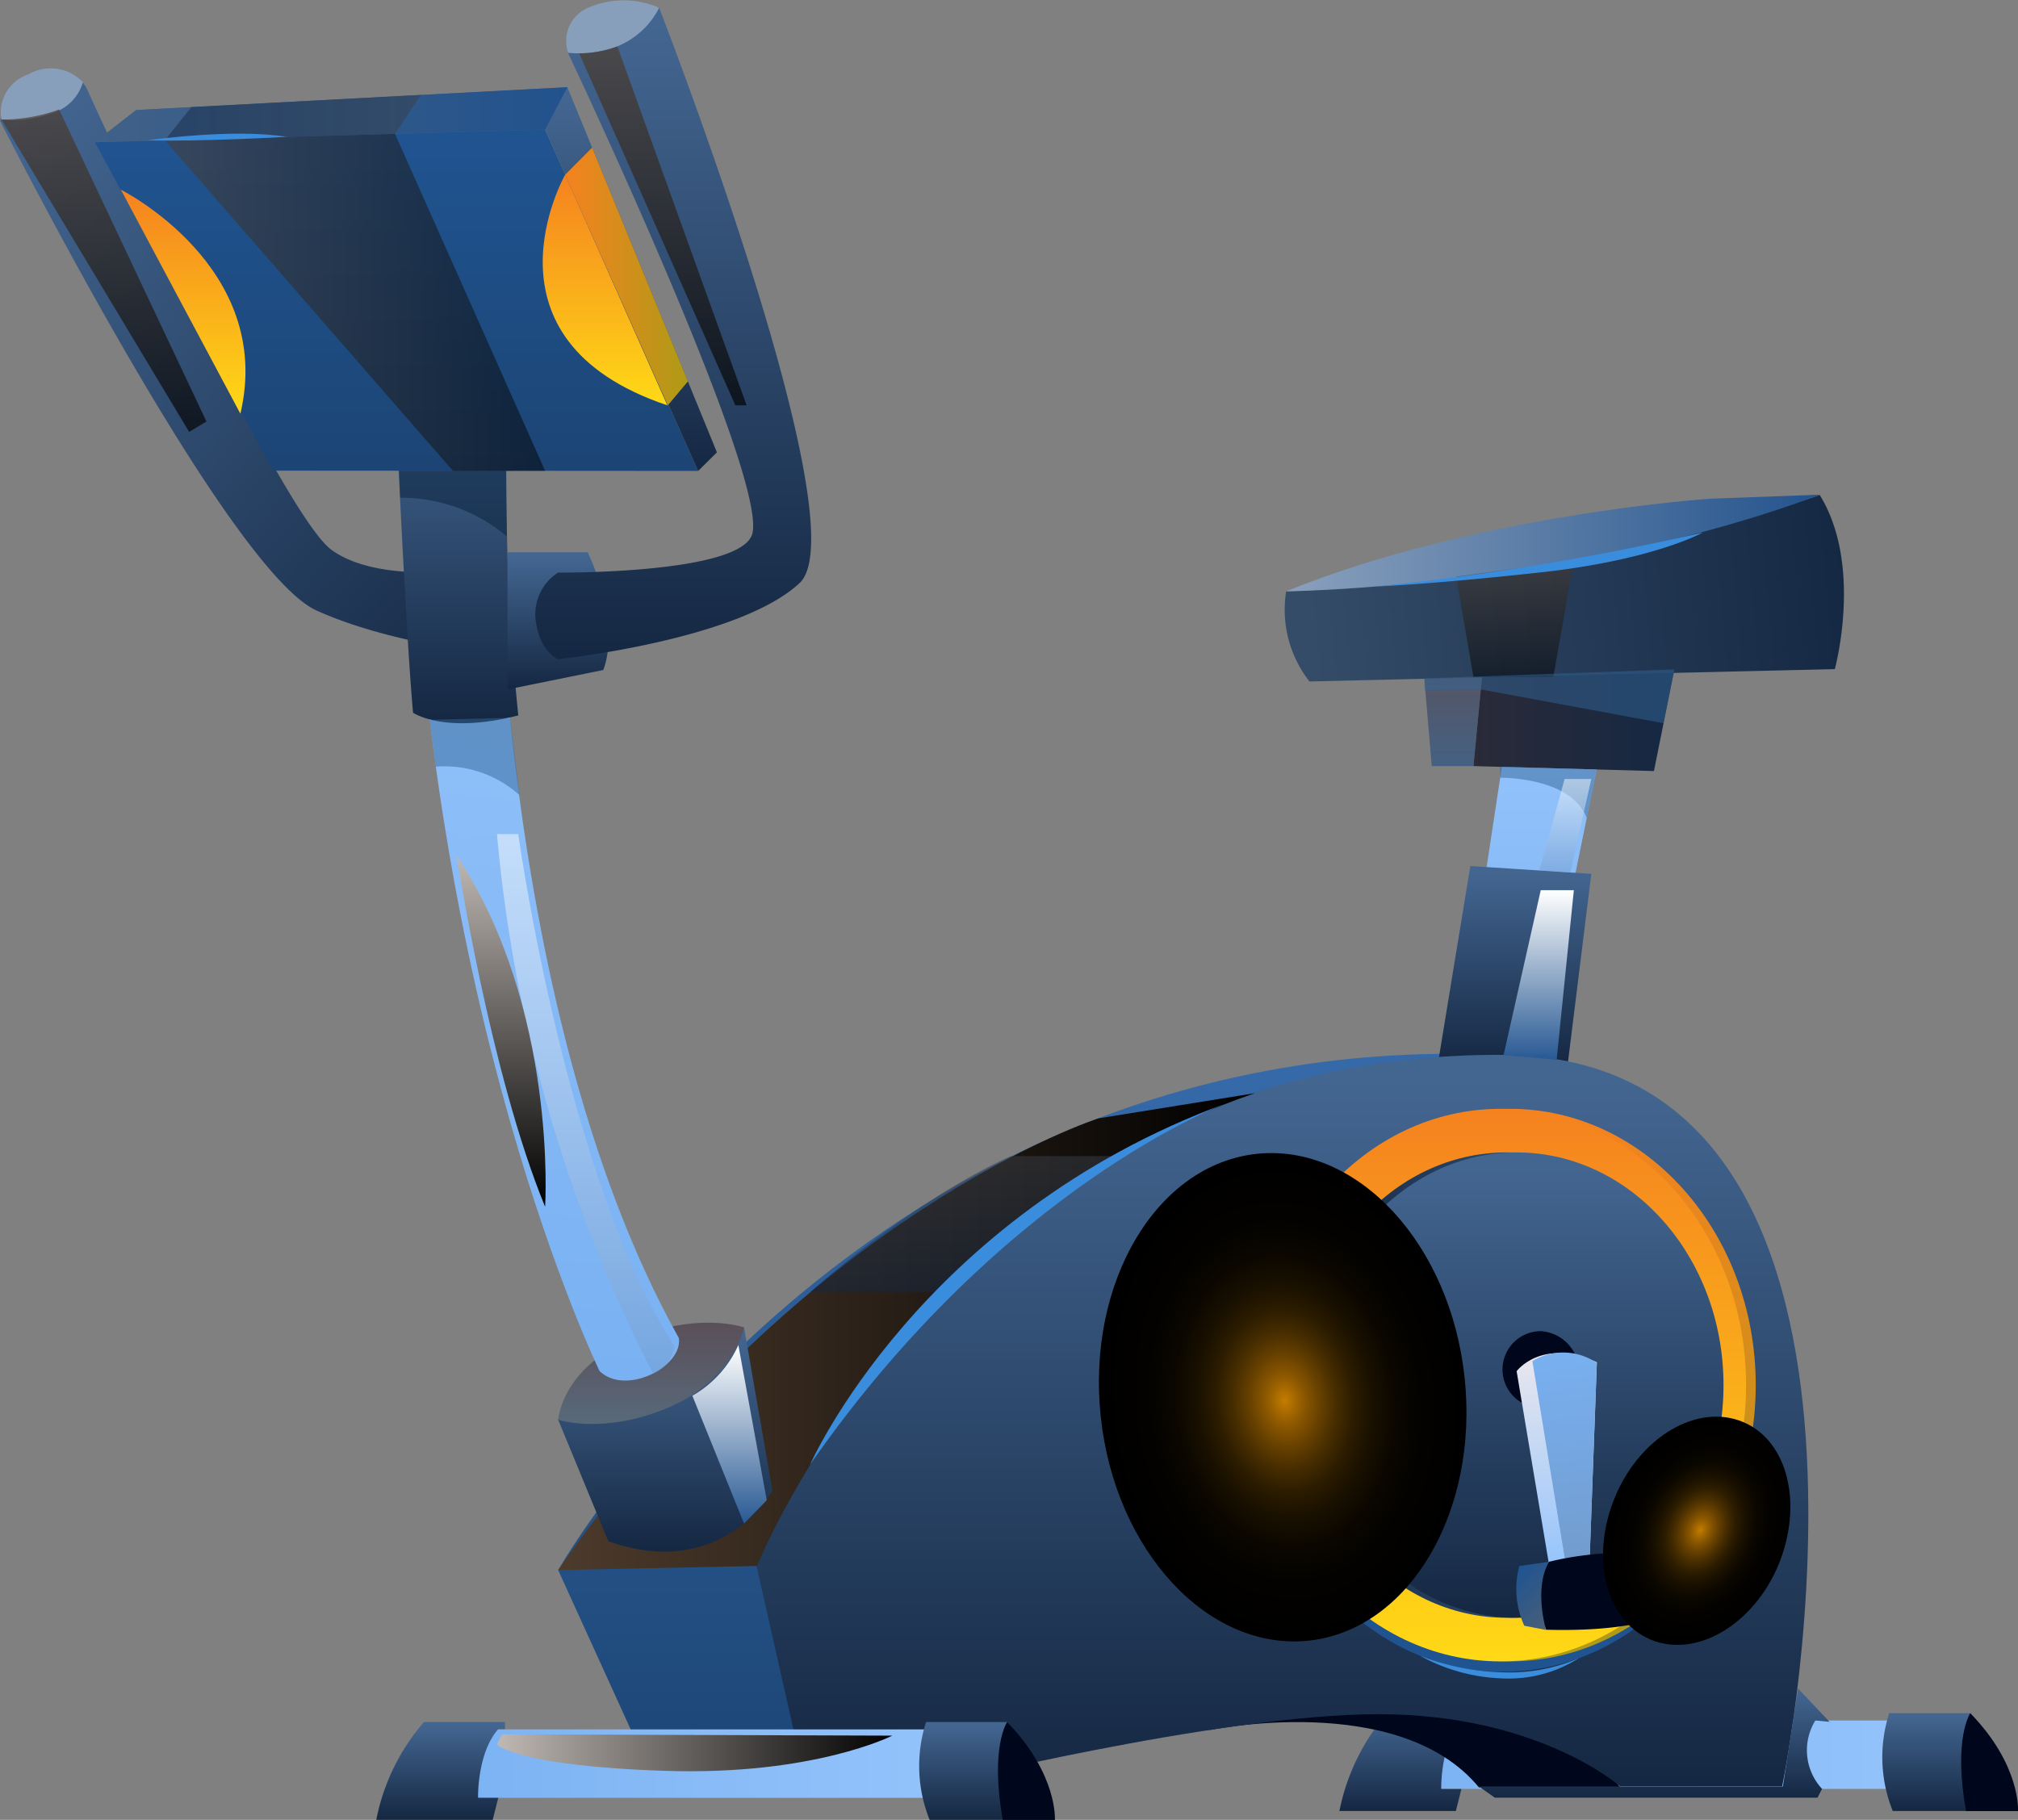 <?xml version="1.0" encoding="UTF-8"?>
<svg data-bbox="0 0.026 142.123 128.154" viewBox="0 0 142.12 128.18" xmlns:xlink="http://www.w3.org/1999/xlink" xmlns="http://www.w3.org/2000/svg" data-type="ugc">
    <rect x="0" y="0" width="142.12" height="128.18" fill="#808080" stroke="none"/>
    <g>
        <defs>
            <linearGradient gradientUnits="userSpaceOnUse" y2="123.6" x2="138.46" y1="123.6" x1="96.55" id="957b7179-a507-4c40-926a-2013e4777bcd">
                <stop stop-color="#79b1f2" offset="0"/>
                <stop stop-color="#97c5fc" offset="1"/>
            </linearGradient>
            <linearGradient gradientUnits="userSpaceOnUse" y2="120.67" x2="98.86" y1="127.56" x1="98.86" id="6edad0c8-675d-4fc8-953d-0fe0d5944bfc">
                <stop stop-color="#152843" offset=".01"/>
                <stop stop-color="#436691" offset=".97"/>
            </linearGradient>
            <linearGradient xlink:href="#6edad0c8-675d-4fc8-953d-0fe0d5944bfc" gradientTransform="matrix(-1 0 0 1 273.58 0)" y2="120.67" x2="136.24" y1="127.56" x1="136.24" id="134a10da-4b85-4e38-b86f-0304a7302ee3"/>
            <linearGradient xlink:href="#6edad0c8-675d-4fc8-953d-0fe0d5944bfc" gradientTransform="matrix(-.68 .74 .74 .68 125.6 -36.05)" y2="-62.79" x2="120.12" y1="-8.61" x1="120.12" id="b9a08f3f-4ede-4393-9061-8278ea9581fe"/>
            <linearGradient xlink:href="#957b7179-a507-4c40-926a-2013e4777bcd" y2="50.19" x2="107.9" y1="75.2" x1="107.9" id="607027d7-bbe7-407c-bbcf-99f225802523"/>
            <linearGradient gradientUnits="userSpaceOnUse" y2="74.22" x2="73.91" y1="125.84" x1="73.91" id="1e738029-152b-4a48-9a72-b8de921bdfc6">
                <stop stop-color="#1c4575" offset=".01"/>
                <stop stop-color="#3569a8" offset=".97"/>
            </linearGradient>
            <linearGradient xlink:href="#6edad0c8-675d-4fc8-953d-0fe0d5944bfc" y2="61" x2="106.66" y1="75.08" x1="106.66" id="e605e07b-cd3d-4b14-9d97-5d3feb5024a5"/>
            <linearGradient xlink:href="#6edad0c8-675d-4fc8-953d-0fe0d5944bfc" y2="74.32" x2="90.32" y1="125.84" x1="90.32" id="15d5b473-c9d1-4dc0-b198-4898c5973b8b"/>
            <linearGradient gradientUnits="userSpaceOnUse" y2="78.82" x2="105.83" y1="117.75" x1="105.83" id="179c6e3c-cf9c-40d5-8f51-4f14cc2cebc6">
                <stop stop-color="#205491" offset=".03"/>
                <stop stop-color="#1c4575" offset=".99"/>
            </linearGradient>
            <linearGradient gradientUnits="userSpaceOnUse" y2="78.09" x2="106.35" y1="117.02" x1="106.35" id="d7ba45cc-f723-4f26-92e4-43d2c7b0493a">
                <stop stop-color="#ae9b16" offset="0"/>
                <stop stop-color="#f5821f" offset="1"/>
            </linearGradient>
            <linearGradient gradientUnits="userSpaceOnUse" y2="78.09" x2="105.67" y1="117.02" x1="105.67" id="32cdeb35-6b3e-490e-95db-ffb6d10f9019">
                <stop stop-color="#ffd916" offset="0"/>
                <stop stop-color="#f5821f" offset="1"/>
            </linearGradient>
            <linearGradient xlink:href="#6edad0c8-675d-4fc8-953d-0fe0d5944bfc" y2="97.56" x2="120.67" y1="97.56" x1="91.54" id="b08dde29-24ac-4dda-849b-1a5c490c03b9"/>
            <linearGradient xlink:href="#6edad0c8-675d-4fc8-953d-0fe0d5944bfc" y2="81.16" x2="106.81" y1="113.95" x1="106.81" id="01ce57f1-5862-4671-a817-6f4631c68571"/>
            <linearGradient gradientUnits="userSpaceOnUse" y2="93.78" x2="88.37" y1="93.78" x1="39.31" id="bd6046e9-ff44-4593-8415-968c54703254">
                <stop stop-color="#4d3b2c" offset="0"/>
                <stop offset="1"/>
            </linearGradient>
            <linearGradient xlink:href="#6edad0c8-675d-4fc8-953d-0fe0d5944bfc" y2="93.43" x2="46.86" y1="109.29" x1="46.86" id="014d3178-7b18-453a-ae55-4dd3295ecdb4"/>
            <linearGradient gradientUnits="userSpaceOnUse" y2="93.19" x2="45.85" y1="100.33" x1="45.85" id="2dbea295-4094-417b-8b7a-b32c606937e0">
                <stop stop-color="#58697a" offset=".01"/>
                <stop stop-color="#5a505a" offset=".97"/>
            </linearGradient>
            <linearGradient xlink:href="#957b7179-a507-4c40-926a-2013e4777bcd" gradientTransform="rotate(5.13 41.358 -25.45)" y2="32.48" x2="46.34" y1="96.51" x1="46.34" id="5b7d5b1b-b52f-4055-b016-b5dd186ef889"/>
            <linearGradient xlink:href="#6edad0c8-675d-4fc8-953d-0fe0d5944bfc" y2="26.86" x2="32.16" y1="50.94" x1="32.16" id="c4e20503-b7d6-4dc3-808f-c1c81fb31483"/>
            <linearGradient gradientUnits="userSpaceOnUse" y2="8.32" x2="27.92" y1="33.17" x1="27.92" id="94c42d94-6239-444b-b0db-c3e9b753600f">
                <stop stop-color="#1c4575" offset=".01"/>
                <stop stop-color="#205491" offset=".97"/>
            </linearGradient>
            <linearGradient xlink:href="#6edad0c8-675d-4fc8-953d-0fe0d5944bfc" y2="6.14" x2="28.58" y1="33.17" x1="28.58" id="4e282be7-2b29-47d8-bdee-f2f6de892872"/>
            <linearGradient xlink:href="#32cdeb35-6b3e-490e-95db-ffb6d10f9019" y2="12.31" x2="42.63" y1="28.55" x1="42.63" id="ba4d3074-a4f8-466f-8627-9fdd7c3f4615"/>
            <linearGradient xlink:href="#32cdeb35-6b3e-490e-95db-ffb6d10f9019" y2="13.36" x2="12.9" y1="29.14" x1="12.9" id="7466ef7a-b7df-490a-95cc-943b81d1e4a3"/>
            <linearGradient xlink:href="#d7ba45cc-f723-4f26-92e4-43d2c7b0493a" y2="19.48" x2="39.8" y1="19.48" x1="48.45" id="6e5914e1-1657-4b56-953a-3b3b88876686"/>
            <linearGradient xlink:href="#6edad0c8-675d-4fc8-953d-0fe0d5944bfc" y2="38.9" x2="39.3" y1="48.56" x1="39.3" id="06de2391-d565-4ddb-9bfd-fdbb81864a26"/>
            <linearGradient xlink:href="#6edad0c8-675d-4fc8-953d-0fe0d5944bfc" y2=".19" x2="47.39" y1="46.43" x1="47.39" id="1a0a981a-5412-48a4-bc40-103bf4421819"/>
            <linearGradient gradientUnits="userSpaceOnUse" y2="45.41" x2="102.35" y1="53.96" x1="102.35" id="46271e95-0e20-43c7-8b7c-24c33f0b3b37">
                <stop stop-color="#456182" offset=".01"/>
                <stop stop-color="#5a505a" offset="1"/>
            </linearGradient>
            <linearGradient gradientUnits="userSpaceOnUse" y2="49.86" x2="117.92" y1="49.86" x1="103.77" id="40989f3b-7847-40d4-a775-33772db84a42">
                <stop stop-color="#2a2a39" offset="0"/>
                <stop stop-color="#152843" offset=".99"/>
            </linearGradient>
            <linearGradient gradientUnits="userSpaceOnUse" gradientTransform="matrix(1 -.09 .09 1 9.79 22.04)" y2="29.05" x2="118.05" y1="29.05" x1="78.58" id="50e20006-b60f-4097-8ff2-557db30ef925">
                <stop stop-color="#344c68" offset=".03"/>
                <stop stop-color="#152843" offset=".99"/>
            </linearGradient>
            <linearGradient gradientUnits="userSpaceOnUse" gradientTransform="matrix(1 -.09 .09 1 9.79 22.04)" y2="26.28" x2="116.6" y1="23.06" x1="79.11" id="ee969d4a-bca5-4c88-8255-c117d229cec5">
                <stop stop-color="#889fbc" offset=".01"/>
                <stop stop-color="#22528c" offset="1"/>
            </linearGradient>
            <linearGradient xlink:href="#957b7179-a507-4c40-926a-2013e4777bcd" y2="124.22" x2="70.62" y1="124.22" x1="28.72" id="705e1f8c-8609-408a-941f-83d95a7ab075"/>
            <linearGradient xlink:href="#6edad0c8-675d-4fc8-953d-0fe0d5944bfc" y2="121.29" x2="31.03" y1="128.18" x1="31.03" id="cf312e4c-fdc2-44f0-8770-48a51947f804"/>
            <linearGradient xlink:href="#6edad0c8-675d-4fc8-953d-0fe0d5944bfc" gradientTransform="matrix(-1 0 0 1 273.58 0)" y2="121.29" x2="204.07" y1="128.18" x1="204.07" id="67b7b9d0-814e-4dc6-959c-2ceb3aa5d14c"/>
            <linearGradient xlink:href="#6edad0c8-675d-4fc8-953d-0fe0d5944bfc" y2="118.94" x2="116.48" y1="126.63" x1="116.48" id="2b179f62-4597-45ed-8dde-756be7ffa5ca"/>
            <linearGradient gradientUnits="userSpaceOnUse" gradientTransform="matrix(.99 -.11 .11 .99 -4.05 16.87)" y2="90.23" x2="104.45" y1="105.46" x1="104.45" id="e9458639-bb6b-4906-b682-601899deafa3">
                <stop stop-color="#97c5fc" offset="0"/>
                <stop stop-color="#ece8ed" offset="1"/>
            </linearGradient>
            <linearGradient gradientUnits="userSpaceOnUse" gradientTransform="matrix(.99 -.11 .11 .99 -4.05 16.87)" y2="90.22" x2="105.03" y1="105.46" x1="105.03" id="b27a6190-8570-4764-87a9-a1f719068cee">
                <stop stop-color="#729cce" offset="0"/>
                <stop stop-color="#79b1f2" offset="1"/>
            </linearGradient>
            <linearGradient gradientUnits="userSpaceOnUse" gradientTransform="matrix(1.27 -.11 .08 1 -71.27 25.1)" y2="103.12" x2="136.61" y1="100.47" x1="133.67" id="434674be-bf42-4446-a10b-a055100212c6">
                <stop stop-color="#205491" offset=".03"/>
                <stop stop-color="#4a5f77" offset=".99"/>
            </linearGradient>
            <linearGradient gradientUnits="userSpaceOnUse" y2="8.08" x2="39.96" y1="8.08" x1="6.68" id="3031a92a-ed26-46d9-8cfd-ebc887af1dc2">
                <stop stop-color="#406189" offset=".01"/>
                <stop stop-color="#22528c" offset="1"/>
            </linearGradient>
            <linearGradient gradientUnits="userSpaceOnUse" y2="81.46" x2="67.86" y1="91.03" x1="67.86" id="c92a4351-9f11-4aed-9fb1-6d6133ed39b3">
                <stop stop-color="#152843" offset="0"/>
                <stop stop-color="#3b4048" offset="1"/>
            </linearGradient>
            <linearGradient gradientUnits="userSpaceOnUse" y2="39.49" x2="106.69" y1="47.7" x1="106.69" id="98539606-85cd-4202-992b-c4eb97775a5c">
                <stop offset="0"/>
                <stop stop-color="#4d3b2c" offset="1"/>
            </linearGradient>
            <linearGradient gradientUnits="userSpaceOnUse" y2="58.79" x2="41.28" y1="96.75" x1="41.28" id="1aa3936b-e5ad-4344-a21f-7d796c847c3e">
                <stop stop-color="#729cce" offset="0"/>
                <stop stop-color="#ffffff" offset="1"/>
            </linearGradient>
            <linearGradient xlink:href="#1aa3936b-e5ad-4344-a21f-7d796c847c3e" y2="54.87" x2="110.24" y1="61.45" x1="110.24" id="6fe3b47f-d43c-44a9-b5da-d3bdabc90e38"/>
            <linearGradient gradientUnits="userSpaceOnUse" y2="62.7" x2="108.37" y1="74.63" x1="108.37" id="ac713ba6-4545-4adf-a5fc-a9a146854b12">
                <stop stop-color="#285993" offset="0"/>
                <stop stop-color="#ffffff" offset="1"/>
            </linearGradient>
            <linearGradient xlink:href="#ac713ba6-4545-4adf-a5fc-a9a146854b12" y2="94.74" x2="51.36" y1="107.31" x1="51.36" id="0006d188-8e09-49f4-8791-23b5c3599201"/>
            <linearGradient xlink:href="#c92a4351-9f11-4aed-9fb1-6d6133ed39b3" y2="8.28" x2="29.65" y1="8.28" x1="11.61" id="2563a6db-7266-4c93-a749-65f7855c9048"/>
            <linearGradient xlink:href="#bd6046e9-ff44-4593-8415-968c54703254" y2="21.3" x2="38.39" y1="21.3" x1="11.61" id="546a4bd1-d97c-4b15-8f72-311e348d47b0"/>
            <linearGradient xlink:href="#ee969d4a-bca5-4c88-8255-c117d229cec5" y2="6.65" x2="5.84" y1="6.65" x1=".02" id="b0871547-2281-4237-ac12-88b1f9384102"/>
            <linearGradient xlink:href="#ee969d4a-bca5-4c88-8255-c117d229cec5" y2="1.88" x2="46.42" y1="1.88" x1="39.87" id="fbcc5815-9130-4ef7-ad72-4e2d80f50d6c"/>
            <linearGradient xlink:href="#98539606-85cd-4202-992b-c4eb97775a5c" y2="7.71" x2="7.32" y1="30.43" x1="7.32" id="0d2acdd6-8d3f-47a7-8de4-ca781cbb27be"/>
            <linearGradient xlink:href="#98539606-85cd-4202-992b-c4eb97775a5c" y2="3.27" x2="46.69" y1="28.55" x1="46.69" id="fa49642e-9bbc-4c89-b593-f0346408c166"/>
            <linearGradient gradientUnits="userSpaceOnUse" y2="123.46" x2="62.89" y1="123.46" x1="35.02" id="5c689104-3f4e-4420-8f41-80104dc96c81">
                <stop stop-color="#bfb8b3" offset="0"/>
                <stop offset="1"/>
            </linearGradient>
            <linearGradient gradientUnits="userSpaceOnUse" y2="60.26" x2="35.3" y1="84.99" x1="35.3" id="510e5895-027e-4113-a146-a19f5aaffa1c">
                <stop offset="0"/>
                <stop stop-color="#bfb8b3" offset="1"/>
            </linearGradient>
            <radialGradient gradientUnits="userSpaceOnUse" gradientTransform="matrix(1.54 -.16 .22 2.06 -22.29 9.65)" r="8.33" cy="48.36" cx="66.32" id="f6e78b17-152c-4941-bd1a-6b9f43bfda13">
                <stop stop-color="#c57c00" offset="0"/>
                <stop stop-color="#b97500" offset=".02"/>
                <stop stop-color="#8e5900" offset=".1"/>
                <stop stop-color="#684100" offset=".19"/>
                <stop stop-color="#472d00" offset=".28"/>
                <stop stop-color="#2d1d00" offset=".37"/>
                <stop stop-color="#191000" offset=".48"/>
                <stop stop-color="#0b0700" offset=".6"/>
                <stop stop-color="#030200" offset=".75"/>
                <stop offset="1"/>
            </radialGradient>
            <radialGradient xlink:href="#f6e78b17-152c-4941-bd1a-6b9f43bfda13" gradientTransform="matrix(1.43 .6 -.81 1.91 38.12 -116.1)" r="4.02" cy="84.28" cx="104.82" id="05377c8e-8f67-4469-99a3-b5704bcd9e27"/>
        </defs>
        <g>
            <g>
                <path d="M96.55 126a9.78 9.78 0 0 1 2.81-4.82h37.17a7.41 7.41 0 0 1 1.92 4.82z" fill="url(#957b7179-a507-4c40-926a-2013e4777bcd)"/>
                <path d="M103.4 120.67h-5.71a15 15 0 0 0-3.36 6.89h8.2l.39-1.55h-1.42s-.08-3.12 1.42-4.84h.48z" fill="url(#6edad0c8-675d-4fc8-953d-0fe0d5944bfc)"/>
                <path d="M133.05 120.67h5.71a15 15 0 0 1 3.36 6.89h-8.82a10.13 10.13 0 0 1-.25-6.89z" fill="url(#134a10da-4b85-4e38-b86f-0304a7302ee3)"/>
                <path d="M138.76 120.67s-1.22 1.76-.3 6.89h3.66s.22-3.21-3.36-6.89z" fill="#00061b"/>
                <path d="M34.69 39.9a7.45 7.45 0 0 1 3.43 2.33c1.44 1.77-.1 4.2-.1 4.2S28.6 45.86 22.29 43 0 8.5 0 8.5a5.26 5.26 0 0 1 3-3.28 2.33 2.33 0 0 1 3.1 1s13.58 29.87 17.26 32.52 11.33 1.16 11.33 1.16z" fill="url(#b9a08f3f-4ede-4393-9061-8278ea9581fe)"/>
                <path fill="url(#607027d7-bbe7-407c-bbcf-99f225802523)" d="m102.55 75.2 3.8-25.01h6.91l-4.97 24.39-5.74.62z"/>
                <path d="M56.79 125.84H46.25l-6.94-15.25s22.57-39.93 69.2-36.11z" fill="url(#1e738029-152b-4a48-9a72-b8de921bdfc6)"/>
                <path d="M101.24 75.08 103.55 61l8.52.55-1.64 13.23a62.85 62.85 0 0 0-9.19.3z" fill="url(#e605e07b-cd3d-4b14-9d97-5d3feb5024a5)"/>
                <path d="M85 121.89s13.49-2.87 19.15 4h9.94s-6.55-10.13-29.09-4z" fill="#00061b"/>
                <path d="m56.79 125.84-3.51-15.54s14-36.23 52.61-36c30.36.2 19.62 51.52 19.62 51.52h-11.42s-5.72-5.08-17-5.08-31.67 5.08-31.67 5.08z" fill="url(#15d5b473-c9d1-4dc0-b198-4898c5973b8b)"/>
                <path fill="url(#179c6e3c-cf9c-40d5-8f51-4f14cc2cebc6)" d="M123.13 98.29c0 10.747-7.745 19.46-17.3 19.46s-17.3-8.713-17.3-19.46c0-10.747 7.745-19.46 17.3-19.46s17.3 8.713 17.3 19.46z"/>
                <path fill="url(#d7ba45cc-f723-4f26-92e4-43d2c7b0493a)" d="M123.65 97.56c0 10.747-7.745 19.46-17.3 19.46s-17.3-8.713-17.3-19.46c0-10.747 7.745-19.46 17.3-19.46s17.3 8.713 17.3 19.46z"/>
                <path fill="url(#32cdeb35-6b3e-490e-95db-ffb6d10f9019)" d="M122.97 97.56c0 10.747-7.745 19.46-17.3 19.46s-17.3-8.713-17.3-19.46c0-10.747 7.745-19.46 17.3-19.46s17.3 8.713 17.3 19.46z"/>
                <path fill="url(#b08dde29-24ac-4dda-849b-1a5c490c03b9)" d="M120.68 97.56c0 9.052-6.523 16.39-14.57 16.39s-14.57-7.338-14.57-16.39 6.523-16.39 14.57-16.39 14.57 7.338 14.57 16.39z"/>
                <path fill="url(#01ce57f1-5862-4671-a817-6f4631c68571)" d="M121.38 97.56c0 9.052-6.523 16.39-14.57 16.39s-14.57-7.338-14.57-16.39 6.523-16.39 14.57-16.39 14.57 7.338 14.57 16.39z"/>
                <path d="M111.2 96.76a2.7 2.7 0 1 1-2.69-3 2.87 2.87 0 0 1 2.69 3z" fill="#00061b"/>
                <path d="m39.31 110.59 14-.29S63.22 85.62 88.37 77l-11 1.77s-20.54 6.55-38.06 31.82z" style="mix-blend-mode:screen" fill="url(#bd6046e9-ff44-4593-8415-968c54703254)"/>
                <path d="M42.84 108.56 39.31 100s1.76-7.52 13.09-6.5l2 11.49s-3.46 6.42-11.56 3.57z" fill="url(#014d3178-7b18-453a-ae55-4dd3295ecdb4)"/>
                <path d="M39.31 100s3.24 1.08 7.81-.88 5.28-5.62 5.28-5.62-3.26-1.19-8.16.91c-4.69 2.04-4.93 5.59-4.93 5.59z" fill="url(#2dbea295-4094-417b-8b7a-b32c606937e0)"/>
                <path d="M42.23 96.58s-12.38-25.36-13.3-64.53c0 0 3.8-.68 6 .54 0 0-.49 37.71 12.88 61.66.29 1.99-3.71 4.09-5.58 2.33z" fill="url(#5b7d5b1b-b52f-4055-b016-b5dd186ef889)"/>
                <path d="M29.09 50.2s2.19 1.53 7.41.19a164.9 164.9 0 0 1-.72-23.07l-8-.46s.79 17.72 1.31 23.34z" fill="url(#c4e20503-b7d6-4dc3-808f-c1c81fb31483)"/>
                <path fill="url(#94c42d94-6239-444b-b0db-c3e9b753600f)" d="m6.68 10.02 12.54 23.13 29.95.02L38.02 8.32l-31.34 1.7z"/>
                <path fill="url(#4e282be7-2b29-47d8-bdee-f2f6de892872)" d="m49.17 33.17 1.32-1.31L39.96 6.14 9.59 7.75l-2.91 2.27 31.71-.89 10.78 24.04z"/>
                <path d="M39.8 12.31s-6.6 11.6 7.2 16.24z" fill="url(#ba4d3074-a4f8-466f-8627-9fdd7c3f4615)"/>
                <path d="M8.51 13.36s10.86 5.42 8.42 15.78z" fill="url(#7466ef7a-b7df-490a-95cc-943b81d1e4a3)"/>
                <path fill="url(#6e5914e1-1657-4b56-953a-3b3b88876686)" d="m39.8 12.31 1.9-1.91 6.75 16.46-1.42 1.69-7.23-16.24z"/>
                <path d="M35.74 38.9h5.65s2.38 4.8 1.1 8.29l-6.75 1.37z" fill="url(#06de2391-d565-4ddb-9bfd-fdbb81864a26)"/>
                <path d="M39.3 40.33a3.49 3.49 0 0 0-1.57 3.4c.32 2.26 1.58 2.7 1.58 2.7s12.68-1.33 17-5.36S46.42.55 46.42.55s-2.89-.93-5 .23A2.32 2.32 0 0 0 40 3.72s13.9 29.36 13 33.8c-.57 2.93-13.7 2.81-13.7 2.81z" fill="url(#1a0a981a-5412-48a4-bc40-103bf4421819)"/>
                <path fill="url(#46271e95-0e20-43c7-8b7c-24c33f0b3b37)" d="m100.11 45.41.72 8.55h2.94l.82-8.55h-4.48z"/>
                <path fill="url(#40989f3b-7847-40d4-a775-33772db84a42)" d="m104.59 45.41 13.33 1.74-1.44 7.16-12.71-.35.82-8.55z"/>
                <path d="M90.58 41.65A8.2 8.2 0 0 0 92.22 48l37-.87s2-7.31-1.06-12.26a136.79 136.79 0 0 1-37.58 6.78z" fill="url(#50e20006-b60f-4097-8ff2-557db30ef925)"/>
                <path d="M120.39 35.13s-16.49 1.1-29.81 6.52c0 0 20-.22 37.62-6.81z" fill="url(#ee969d4a-bca5-4c88-8255-c117d229cec5)"/>
                <path d="M28.72 126.63a9.78 9.78 0 0 1 2.81-4.82H68.7a7.37 7.37 0 0 1 1.91 4.82z" fill="url(#705e1f8c-8609-408a-941f-83d95a7ab075)"/>
                <path d="M35.56 121.29h-5.7a14.85 14.85 0 0 0-3.36 6.89h8.2l.39-1.55h-1.42s-.09-3.12 1.42-4.84h.47z" fill="url(#cf312e4c-fdc2-44f0-8770-48a51947f804)"/>
                <path d="M65.22 121.29h5.71a15 15 0 0 1 3.36 6.89h-8.82a10.13 10.13 0 0 1-.25-6.89z" fill="url(#67b7b9d0-814e-4dc6-959c-2ceb3aa5d14c)"/>
                <path d="M70.93 121.29s-1.22 1.76-.31 6.89h3.67s.22-3.18-3.36-6.89z" fill="#00061b"/>
                <path d="M128.32 126a4 4 0 0 1-.47-4.82l1 .1-2.22-2.35-1.07 6.9h-21.41l1.13.79H128z" fill="url(#2b179f62-4597-45ed-8dde-756be7ffa5ca)"/>
                <path d="M106.81 96.58s1.74-2.38 5.65-.63l-.52 14.24-2.77.48z" fill="url(#e9458639-bb6b-4906-b682-601899deafa3)"/>
                <path d="m107.92 95.87 2.41 14.67 1.61-.35.52-14.19a4.19 4.19 0 0 0-4.54-.13z" fill="url(#b27a6190-8570-4764-87a9-a1f719068cee)"/>
                <path d="M107 110.3a6.24 6.24 0 0 0 .35 4.21l1.5.29a16.86 16.86 0 0 1 .22-4.79z" fill="url(#434674be-bf42-4446-a10b-a055100212c6)"/>
                <path d="M109.1 110a22.49 22.49 0 0 1 7.52-.51s1.24 2.45.36 4.39c0 0-2.38 1.08-8.1.91 0 .01-.88-2.94.22-4.79z" fill="#00061b"/>
                <path fill="url(#3031a92a-ed26-46d9-8cfd-ebc887af1dc2)" d="m38.39 9.13 1.57-2.99L9.59 7.75l-2.91 2.27 31.71-.89z"/>
                <path d="M57.06 91h9.16a57 57 0 0 1 12.43-9.57H71.2s-5.91 2.4-14.14 9.57z" style="mix-blend-mode:screen" fill="url(#c92a4351-9f11-4aed-9fb1-6d6133ed39b3)" opacity=".5"/>
                <path d="M57.06 103.14s7.74-17.49 29.25-25.41c0 0-15.5 5.69-29.25 25.41z" fill="#3a8cdd"/>
                <path d="M30.69 54a7.89 7.89 0 0 1 5.89 2l-.65-5.44-5.67.14z" style="mix-blend-mode:multiply" fill="#336699" opacity=".5"/>
                <path d="M105.65 54.78s4.95-.09 6.1 2.82l.69-3.4-6.79-.2z" style="mix-blend-mode:multiply" fill="#336699" opacity=".5"/>
                <path d="M28.19 35.06a11.51 11.51 0 0 1 7.51 2.73l-.06-4.63H28.1z" style="mix-blend-mode:multiply" fill="#09213a" opacity=".5"/>
                <path style="mix-blend-mode:screen" fill="url(#98539606-85cd-4202-992b-c4eb97775a5c)" opacity=".5" d="m103.77 47.7-1.22-7.08 8.29-1.13-1.45 8.21h-5.62z"/>
                <path d="M96.91 41.31s3.72-.13 11.64-1 11.37-2.8 11.37-2.8a188.13 188.13 0 0 1-23.01 3.8z" fill="#3a8cdd"/>
                <path style="mix-blend-mode:multiply" fill="#336699" opacity=".5" d="m100.33 48.62 3.96-.06 12.87 2.38.76-3.79-17.59.63v.84z"/>
                <path d="M100 116.62a12.87 12.87 0 0 0 5.83 1.6 9.22 9.22 0 0 0 5.37-1.43 12.38 12.38 0 0 1-5.37 1 17.46 17.46 0 0 1-5.83-1.17z" fill="#3a8cdd"/>
                <path d="M46 96.75a102.91 102.91 0 0 1-11-38h1.5s3.36 24.23 11 36.07a2.46 2.46 0 0 1-1.5 1.93z" style="mix-blend-mode:multiply" fill="url(#1aa3936b-e5ad-4344-a21f-7d796c847c3e)" opacity=".5"/>
                <path style="mix-blend-mode:multiply" fill="url(#6fe3b47f-d43c-44a9-b5da-d3bdabc90e38)" opacity=".5" d="m108.41 61.31 1.78-6.44h1.88l-1.48 6.58-2.18-.14z"/>
                <path style="mix-blend-mode:multiply" fill="url(#ac713ba6-4545-4adf-a5fc-a9a146854b12)" d="m105.89 74.32 2.62-11.62h2.33l-1.21 11.94-3.74-.32z"/>
                <path d="m52.4 107.31-3.64-9A7.75 7.75 0 0 0 52 94.74l2 10.93z" style="mix-blend-mode:multiply" fill="url(#0006d188-8e09-49f4-8791-23b5c3599201)"/>
                <path style="mix-blend-mode:screen" fill="url(#2563a6db-7266-4c93-a749-65f7855c9048)" opacity=".5" d="m11.61 9.88 1.87-2.34 16.17-.86-1.83 2.75-16.21.45z"/>
                <path style="mix-blend-mode:screen" fill="url(#546a4bd1-d97c-4b15-8f72-311e348d47b0)" opacity=".5" d="M11.61 9.88 31.9 33.17l6.49-.01L27.82 9.43l-16.21.45z"/>
                <path d="M10.39 9.88s6.05-.86 9.8-.24c0 0-6.43.36-9.8.24z" fill="#3a8cdd"/>
                <path d="M.1 8.42A7.74 7.74 0 0 0 3.56 8a3.22 3.22 0 0 0 2.28-2.21A3.13 3.13 0 0 0 2 5.24 2.83 2.83 0 0 0 .1 8.42z" fill="url(#b0871547-2281-4237-ac12-88b1f9384102)"/>
                <path d="M40 3.72a7.75 7.75 0 0 0 3.46-.45A5.71 5.71 0 0 0 46.42.55 6.24 6.24 0 0 0 41.53.5 2.57 2.57 0 0 0 40 3.72z" fill="url(#fbcc5815-9130-4ef7-ad72-4e2d80f50d6c)"/>
                <path d="m.1 8.42 13.22 22 1.22-.73L4.16 7.71a11.75 11.75 0 0 1-4.06.71z" style="mix-blend-mode:screen" fill="url(#0d2acdd6-8d3f-47a7-8de4-ca781cbb27be)" opacity=".68"/>
                <path d="m40.79 3.76 11 24.79h.79l-9.1-25.28a8 8 0 0 1-2.69.49z" style="mix-blend-mode:screen" fill="url(#fa49642e-9bbc-4c89-b593-f0346408c166)" opacity=".68"/>
                <path d="M35 122.88s1.37 1.51 11.84 1.85 16-2.48 16-2.48l-27.5-.09z" style="mix-blend-mode:screen" fill="url(#5c689104-3f4e-4420-8f41-80104dc96c81)"/>
                <path d="M32.16 60.26S34.5 75.54 38.39 85c0 0 .91-14-6.23-24.74z" style="mix-blend-mode:screen" fill="url(#510e5895-027e-4113-a146-a19f5aaffa1c)"/>
                <path d="M103.15 97.06c1 9.48-3.94 17.76-11 18.5s-13.63-6.32-14.63-15.79 3.94-17.76 11-18.5 13.63 6.32 14.63 15.79z" style="mix-blend-mode:screen" fill="url(#f6e78b17-152c-4941-bd1a-6b9f43bfda13)" fill-rule="evenodd"/>
                <path d="M125.24 110.25c-1.79 4.23-5.81 6.57-9 5.23s-4.27-5.86-2.48-10.09 5.81-6.57 9-5.23 4.24 5.84 2.48 10.09z" style="mix-blend-mode:screen" fill="url(#05377c8e-8f67-4469-99a3-b5704bcd9e27)" fill-rule="evenodd"/>
            </g>
        </g>
    </g>
</svg>
